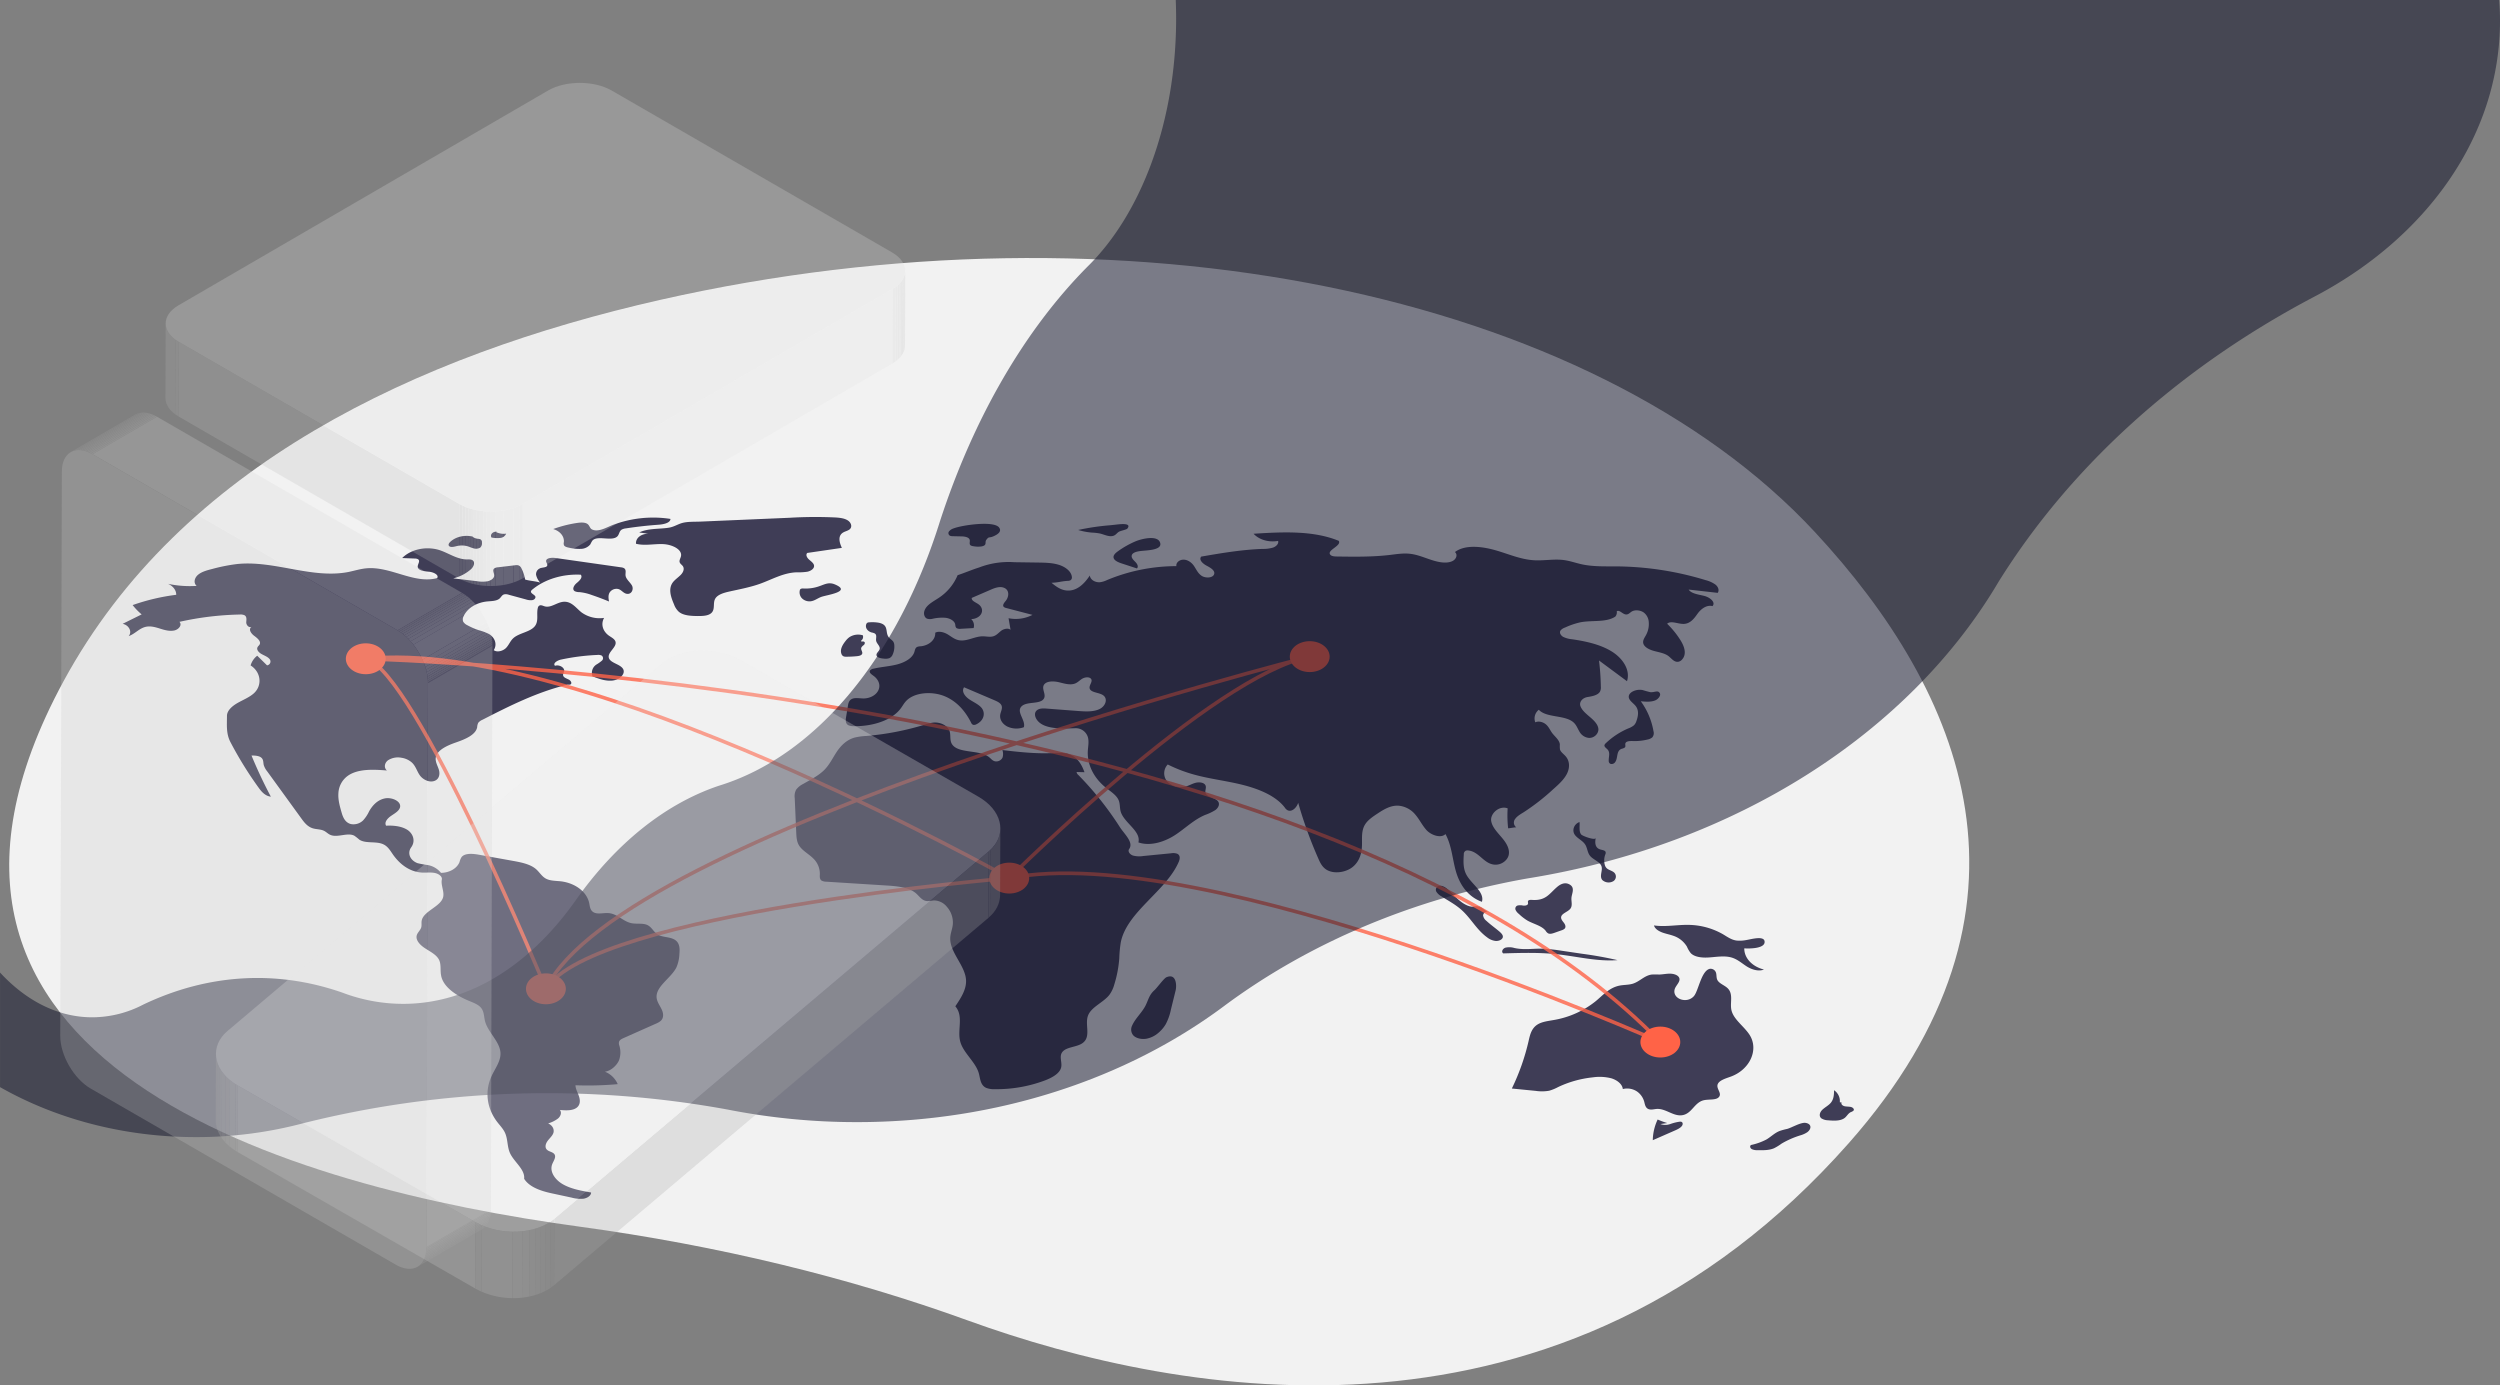 <svg xmlns="http://www.w3.org/2000/svg" xmlns:xlink="http://www.w3.org/1999/xlink" viewBox="0 0 1366 757"><rect x="0" y="0" width="1366" height="757" fill="#808080" stroke="none"/><defs><style>.cls-1,.cls-4{fill:none;}.cls-2{fill:#f2f2f2;}.cls-3{fill:#3f3d56;}.cls-4{stroke:tomato;stroke-miterlimit:10;stroke-width:2px;opacity:0.8;}.cls-4,.cls-8{isolation:isolate;}.cls-5{fill:tomato;}.cls-6{fill:#15172d;opacity:0.54;}.cls-7{opacity:0.28;}.cls-9{clip-path:url(#clip-path);}.cls-10{fill:#9d9d9d;}.cls-11{fill:#a1a1a1;}.cls-12{clip-path:url(#clip-path-2);}.cls-13{fill:#bababa;}.cls-14{fill:#b6b6b6;}.cls-15{fill:#b1b1b1;}.cls-16{fill:#adadad;}.cls-17{fill:#a9a9a9;}.cls-18{fill:#a5a5a5;}.cls-19{fill:#a8a8a8;}.cls-20{fill:#c8c8c8;}.cls-21{clip-path:url(#clip-path-3);}.cls-22{fill:#bebebe;}.cls-23{fill:#ececec;}.cls-24{opacity:0.25;}.cls-25{clip-path:url(#clip-path-4);}.cls-26{fill:#c1c1c1;}.cls-27{fill:#bdbdbd;}.cls-28{fill:#b9b9b9;}.cls-29{fill:#b5b5b5;}.cls-30{fill:#aeaeae;}.cls-31{fill:#aaa;}.cls-32{fill:#a6a6a6;}.cls-33{fill:#a2a2a2;}.cls-34{clip-path:url(#clip-path-5);}.cls-35{fill:#c5c5c5;}.cls-36{fill:#d2d2d2;}.cls-37{fill:#d7d7d7;}.cls-38{clip-path:url(#clip-path-6);}.cls-39{fill:#c9c9c9;}.cls-40{fill:#cdcdcd;}.cls-41{fill:#d0d0d0;}.cls-42{fill:#d4d4d4;}.cls-43{fill:#d8d8d8;}.cls-44{fill:#dcdcdc;}.cls-45{fill:#e0e0e0;}.cls-46{fill:#e4e4e4;}.cls-47{fill:#e8e8e8;}.cls-48{clip-path:url(#clip-path-7);}.cls-49{fill:#b8b8b8;}.cls-50{fill:#bcbcbc;}.cls-51{fill:#bfbfbf;}.cls-52{fill:#c2c2c2;}.cls-53{fill:#c6c6c6;}.cls-54{fill:#d3d3d3;}.cls-55{clip-path:url(#clip-path-8);}.cls-56{fill:#b2b2b2;}.cls-57{fill:#e2e2e2;}.cls-58{clip-path:url(#clip-path-9);}.cls-59{fill:#dadada;}.cls-60{fill:#ddd;}.cls-61{fill:#dedede;}</style><clipPath id="clip-path"><path class="cls-1" d="M546.59,452.71l-.13,36.3c0,4.46-2.08,8.85-6.31,12.43l.13-36.3C544.52,461.56,546.58,457.17,546.59,452.71Z"/></clipPath><clipPath id="clip-path-2"><path class="cls-1" d="M117.84,612.07l.13-36.3c0,5.73,3.34,11.58,9.77,16q1.06.73,2.23,1.4l-.13,36.3q-1.17-.67-2.23-1.4C121.18,623.66,117.82,617.8,117.84,612.07Z"/></clipPath><clipPath id="clip-path-3"><path class="cls-1" d="M302.89,665.93l-.13,36.3c-10.29,8.7-29.69,9.52-43.1,1.81l.13-36.3C273.2,675.45,292.61,674.63,302.89,665.93Z"/></clipPath><clipPath id="clip-path-4"><path class="cls-1" d="M263.33,671.69l-35.24,20.48c3-1.74,4.86-5.43,4.88-10.67L268.21,661C268.19,666.26,266.33,669.95,263.33,671.69Z"/></clipPath><clipPath id="clip-path-5"><path class="cls-1" d="M38.67,247l35.24-20.48c3-1.76,7.23-1.53,11.85,1.14L50.52,248.17C45.91,245.51,41.71,245.27,38.67,247Z"/></clipPath><clipPath id="clip-path-6"><path class="cls-1" d="M217.22,344.42l35.24-20.48c9.17,5.3,16.65,18.25,16.62,28.79l-35.24,20.48C233.87,362.67,226.4,349.72,217.22,344.42Z"/></clipPath><clipPath id="clip-path-7"><path class="cls-1" d="M494.61,148l-.12,40.76c0,3.61-2.37,7.22-7.08,10l.12-40.76C492.24,155.22,494.6,151.62,494.61,148Z"/></clipPath><clipPath id="clip-path-8"><path class="cls-1" d="M90.39,217.49l.12-40.76c0,3.66,2.39,7.33,7.2,10.1l-.12,40.76C92.78,224.82,90.38,221.15,90.39,217.49Z"/></clipPath><clipPath id="clip-path-9"><path class="cls-1" d="M285.59,275.32l-.12,40.76c-9.5,5.52-25.07,5.52-34.63,0l.12-40.76C260.51,280.83,276.09,280.83,285.59,275.32Z"/></clipPath></defs><title>background4</title><g id="Calque_2" data-name="Calque 2"><g id="Calque_10" data-name="Calque 10"><path class="cls-2" d="M991.68,290.73c-121.56-131-378.34-184.11-630.88-126.89-133.51,30.25-262.24,90.87-326,208.24-114,209.81,125.4,276.82,282,298.18,75.71,10.33,147,27.67,212.17,51.29C646.13,764,853.62,801.69,1010.09,624.7,1123.5,496.42,1072.64,378,991.68,290.73Z"/><path class="cls-3" d="M286.93,316.65a20,20,0,0,0-2-6.06,3,3,0,0,0-1.8-1.72,4.77,4.77,0,0,0-1.79,0l-9.18,1.09a4.15,4.15,0,0,0-2.09.63c-1.2,1,0,2.54-.05,3.89,0,1.51-1.77,2.74-3.65,3.14a17.76,17.76,0,0,1-5.81-.06L247.66,316a22.32,22.32,0,0,0,9.71-5c1.69-1.55,2.59-4.44.15-5.18a7.68,7.68,0,0,0-2.23-.14c-5.82,0-10.39-3.73-15.84-5.31-7.15-1.95-15.1-.11-19.71,4.55l6.84.26a3.73,3.73,0,0,1,1.82.38c1.5,1-.36,2.79-.15,4.28.27,1.94,3.6,2.35,6.11,2.55s5.69,1.77,4.48,3.49c-12.6,3.36-25.43-6.57-38.67-5.35-3.35.31-6.51,1.33-9.78,2-20,3.91-40.64-6.53-61-4.32A96.15,96.15,0,0,0,116,310.87c-2.78.71-5.68,1.47-7.69,3.11s-2.79,4.44-.87,6.15A57.26,57.26,0,0,1,91.78,319c2.81,1.21,4.54,3.51,4.51,6a113.8,113.8,0,0,0-23.82,5.62,33.24,33.24,0,0,0,4.93,5.09L67,340.86c3.52.69,5.34,4.4,3.29,6.72,3.65-1.26,5.91-4.51,9.81-5.17,2.56-.43,5.16.38,7.58,1.14s5.09,1.5,7.6.93,4.36-3.09,2.77-4.7a165.1,165.1,0,0,1,33-4,5.18,5.18,0,0,1,2.5.37c1.45.78,1.07,2.47,1,3.84s1.3,3.17,2.88,2.55c-1.86,1.25-.27,3.6,1.51,4.91s3.94,3.13,2.84,4.83c-.29.45-.77.8-1,1.25-.81,1.33.48,2.88,2,3.76s3.37,1.5,4.43,2.72a2.1,2.1,0,0,1-1.31,3.53l-5.35-5.26a10.29,10.29,0,0,0-3.62,5.31c5.68,3.59,6.53,10.91,1.78,15.23-2.43,2.21-5.88,3.55-8.9,5.28s-5.8,4.18-5.8,7.08c0,5-.52,9.67,1.91,14.32a203.8,203.8,0,0,0,15.47,25c1.53,2.12,3.51,4.44,6.61,4.81q-5.88-11.08-10.58-22.5c2,0,4.4.13,5.6,1.41,1,1.06.78,2.5,1.09,3.79a10.55,10.55,0,0,0,1.93,3.52l18.71,25.8c1.55,2.14,3.33,4.43,6.29,5.3,1.89.55,4.09.45,5.83,1.25,1.37.62,2.29,1.73,3.68,2.32,3.94,1.66,9.42-1.53,13.1.46a33.83,33.83,0,0,1,2.69,2.12c3.4,2.28,9,.75,12.91,2.46,2.53,1.1,3.84,3.29,5.19,5.28,3.38,5,8.85,9.85,16.1,10.25,2.28.12,4.6-.21,6.82.18s4.41,1.9,4.06,3.64c-.61,3,1.3,6.27.78,9.27-.93,5.47-11,7.87-11.81,13.35-.19,1.2.11,2.44-.26,3.61-.45,1.44-1.85,2.61-2.34,4-.94,2.71,1.57,5.41,4.32,7.23s6,3.39,7.54,5.95.81,5.84,1.33,8.78C242,539.22,249.2,544,256.56,547c2.24.93,4.65,1.84,6.1,3.46,1.9,2.12,1.71,4.9,2.34,7.43,1.55,6.19,8.28,11.29,8.47,17.59.14,4.48-3.08,8.54-5,12.77-3.64,8.2-2.5,17.21,3.14,24.7,1.44,1.88,3.16,3.65,4.17,5.69,1.81,3.64,1.23,7.77,2.9,11.44,2.21,4.86,8.29,8.87,7.71,14,2.76,4.44,8.85,6.62,15,7.94l11,2.37a18,18,0,0,0,6.44.58c2.14-.33,4.18-1.7,4.13-3.39-5.38-.94-10.94-1.94-15.38-4.48s-7.48-7.06-5.79-11.13c.78-1.89,2.44-4.07.86-5.63-.9-.89-2.56-1.13-3.58-1.94-1.59-1.27-1-3.41.1-4.94s2.8-2.9,3.26-4.63c.48-2-.69-4-2.93-5a16.59,16.59,0,0,0,5.43-2.7c1.43-1.26,2.09-3.21,1-4.65,3.34.33,7.28.49,9.47-1.49,1.75-1.58,1.63-3.94.94-6s-1.86-4-1.9-6a183.45,183.45,0,0,0,23.08-.61,12.68,12.68,0,0,0-7-6.8c3.47-.45,6.63-3.67,7.72-6.26a12.6,12.6,0,0,0,.14-8.08,3.4,3.4,0,0,1-.1-2.12c.39-1,1.61-1.55,2.74-2.06l17.22-7.66a10.29,10.29,0,0,0,2.75-1.57c1.8-1.64,1.54-4.12.61-6.15s-2.4-3.94-2.76-6.08c-1.06-6.39,7.77-11,10.75-17a20.45,20.45,0,0,0,1.64-7.45c.24-2.71.26-5.86-2.43-7.6s-6.6-1.3-9.29-2.86c-2.47-1.43-3.32-4.2-6-5.35-2.45-1-5.52-.38-8.25-.87-4.8-.87-7.82-5.15-12.72-5.55-2.77-.22-5.9.82-8.16-.42-2-1.1-2.08-3.31-2.46-5.18-1.36-6-7.39-10.64-15.09-11.72-2.85-.35-6-.22-8.38-1.43s-3.58-3.53-5.51-5.23c-3.11-2.74-8-3.72-12.6-4.55L261.56,467c-3.31-.6-7.58-.92-9.36,1.32a8.81,8.81,0,0,0-1.11,2.7c-1.37,3.47-5.46,5.85-10.14,5.91a12,12,0,0,0-7.07-4.24,55.07,55.07,0,0,1-5.72-1.05c-4-1.51-5.65-5.24-3.7-8.33l.21-.31c2.21-3,1.51-6.87-1.71-9.32-3.17-2.21-7.77-2.74-12-2.52-1.11-1.88.75-4,2.76-5.38s4.45-2.71,4.88-4.76c.69-3.22-4.61-5.66-8.63-4.7s-6.59,4-8.29,7a19.42,19.42,0,0,1-3.34,5,7.56,7.56,0,0,1-6.35,2c-3.31-.66-4.59-3.7-5.32-6.29-1-3.47-2-7-1.77-10.53a12.43,12.43,0,0,1,5.13-9.59c5.51-3.91,14-3.53,21.38-2.91-1.76-1.53-1.32-4.11.56-5.55a10,10,0,0,1,7.39-1.41,11,11,0,0,1,5.73,2.65c2.11,2,2.71,4.69,4.31,6.95s5.18,4.19,8.12,3c2.54-1,2.94-3.77,2.31-5.95s-2-4.29-1.74-6.51c.44-4.24,6.11-6.79,11.11-8.53s10.73-4.09,11.53-8.3a6.09,6.09,0,0,1,.59-2.41,5.76,5.76,0,0,1,2.24-1.63c14.6-7.47,29.45-15,46.14-19.12.87-.21,1,0,1.86-.14,1.24-.55.42-2.09-.77-2.71s-2.77-1.09-3.08-2.17c-.22-.8.38-1.58.54-2.38.39-2-2.67-3.81-5-3-1.34-1.37,1.31-3,3.46-3.43a119.23,119.23,0,0,1,19.73-2.5,4.46,4.46,0,0,1,2.24.3,1.76,1.76,0,0,1,.18,2.84,20.63,20.63,0,0,1-3,2.12,5.45,5.45,0,0,0-2.14,6.42c3.48,1.37,7.27,2.78,11.13,2.3s7.28-3.84,5.47-6.52c-1.69-2.5-6.76-3.06-7.63-5.79-1-3.2,4.83-6.05,3.51-9.19-.58-1.37-2.35-2.18-3.7-3.17-3.28-2.49-4.25-6.28-2.43-9.55a16.81,16.81,0,0,1-12.31-3c-2.94-2.3-5.29-5.93-9.47-5.83-3.84.09-7.14,3.56-10.73,2.5-.88-.26-1.81-.79-2.67-.48a1.7,1.7,0,0,0-1,1.28c-.91,3.38.66,7.22-1.72,10.14-2.59,3.17-8.56,3.61-11.7,6.48-1.7,1.55-2.36,3.65-3.92,5.28s-4.88,2.68-6.76,1.25c1.9-3,.85-6.66-2.53-8.77a28.45,28.45,0,0,0-5.59-2.11,36.83,36.83,0,0,1-6.24-2.7,5.53,5.53,0,0,1-2.29-1.9,3.43,3.43,0,0,1,.16-3c1.94-4.31,6.8-7.42,12.62-8.1,2.5-.26,5.41-.17,7.06-1.64.87-.78,1.33-2,2.6-2.28a4.87,4.87,0,0,1,2.4.23l9.33,2.54a8.26,8.26,0,0,0,3.32.43c1.17-.12,2-.92,1.95-1.83-.3-1.2-2.68-1.77-2.46-3a2,2,0,0,1,.78-1c6.81-5.62,16.51-8.58,26.44-8.09,1.18,1.5-.68,3.27-2.23,4.55s-2.79,3.56-.92,4.54a6.4,6.4,0,0,0,2.48.43,26.53,26.53,0,0,1,6.61,1.55q4.83,1.63,9.48,3.56c-.27-1.58-.53-3.25.24-4.73a4.46,4.46,0,0,1,4.9-2.06c1.85.56,2.8,2.45,4.78,2.63,2.63.23,3.67-2.78,2.57-4.65s-3.28-3.43-3.46-5.48c-.12-1.38.56-3.09-.87-3.93a4.66,4.66,0,0,0-1.68-.46l-35.58-5.07c-2.11-.3-5.16-.07-5.26,1.59-.05.93,1,1.85.54,2.7s-2.17.83-3.38,1.15a3.51,3.51,0,0,0-2.64,3.76,9.32,9.32,0,0,0,2.23,4.23C292.75,317.54,289.25,317.4,286.93,316.65Z"/><path class="cls-3" d="M258.55,293.26c-4.6-1.18-9.65,0-12.65,2.93-.59.6-1.08,1.42-.59,2.07.7.93,2.49.56,3.82.23a12.27,12.27,0,0,1,6-.11c1.24.33,2.35.91,3.6,1.23a4.49,4.49,0,0,0,3.69-.42,3.13,3.13,0,0,0,.91-2.67,1.85,1.85,0,0,0-.71-1.77,4.43,4.43,0,0,0-1.63-.37,6.13,6.13,0,0,1-3.29-1.49"/><path class="cls-3" d="M271.37,290.5c-1.62-.07-3,.89-3.09,2.14a1.83,1.83,0,0,0,.25,1.05,15.24,15.24,0,0,0,4.74.24,3.81,3.81,0,0,0,3.31-2.35,9.51,9.51,0,0,1-5.4-.8"/><path class="cls-3" d="M314.41,285.88a66,66,0,0,0-12.14,3.19c3.75,1.12,6.11,4,5.83,7.1a2.89,2.89,0,0,0,.06,1.75c.45.84,1.74,1.15,2.87,1.37a24.17,24.17,0,0,0,6.31.62,6.86,6.86,0,0,0,5.22-2.47,15.76,15.76,0,0,1,1.09-2c2.72-3.21,10.81.67,13.74-2.43,1-1.09.94-2.74,2.28-3.61a6.08,6.08,0,0,1,2.34-.69q8.82-1.36,17.79-2c2.83-.19,6.52-1,6.54-3.18a62.31,62.31,0,0,0-31.44,3.28c-3.5,1.36-8.14,4.22-11.52,2.42-1.26-.67-1.2-2.49-2.94-3.25S316.3,285.57,314.41,285.88Z"/><path class="cls-3" d="M349.27,290.93l5,.74c-3.58-.12-6.61,2-6.76,4.79a3.89,3.89,0,0,0,0,.65c4.69,1.21,9.79,0,14.73.19s10.68,2.89,9.84,6.66c-.25,1.14-1.11,2.28-.66,3.38.31.77,1.19,1.32,1.69,2,1,1.49.21,3.37-1.1,4.72S369,316.54,367.8,318c-2.86,3.57-1.24,8.19.47,12.18a10.07,10.07,0,0,0,2.67,4.12c2.52,2.08,6.64,2.26,10.32,2.3,2.68,0,5.75-.07,7.45-1.68,2.21-2.1.67-5.38,2.12-7.84,1.32-2.24,4.7-3.2,7.75-3.88,5.6-1.25,11.3-2.31,16.59-4.19,6.57-2.34,12.71-6,19.93-6.29a35.19,35.19,0,0,0,6.05-.33c2-.43,3.81-1.74,3.66-3.3-.13-1.34-1.59-2.32-2.73-3.33s-2-2.56-1-3.63L460,299.36c-1.34-2.83-2.39-6.56.7-8.4,1.11-.67,2.6-.93,3.55-1.73,1.61-1.37.8-3.73-1.06-4.9s-4.38-1.44-6.77-1.59a234.48,234.48,0,0,0-25,.17L382.7,285c-3.27.14-7.05-.07-10.05.79-2.54.73-4.35,2.08-7.25,2.55C360,289.18,354.13,288.59,349.27,290.93Z"/><path class="cls-3" d="M438.92,321.55a2.49,2.49,0,0,0-1.46.26,1.29,1.29,0,0,0-.47.87,4.72,4.72,0,0,0,1.08,4.11,5.84,5.84,0,0,0,4.76,1.77c2.25-.22,3.91-1.71,6-2.44,3.19-1.12,16.75-2.86,7.37-6.79-3.23-1.35-5.32-.16-7.87.73A22.41,22.41,0,0,1,438.92,321.55Z"/><path class="cls-3" d="M521.07,288.71a5.18,5.18,0,0,0-2.61,1.76,1.58,1.58,0,0,0,.86,2.35,4.33,4.33,0,0,0,1.28.16l4.45.1c1.89,0,4.25.36,4.76,1.77.38,1-.47,2.4.55,3.14a3.39,3.39,0,0,0,1.51.46,13.26,13.26,0,0,0,4.49.11c3.24-.67,1.54-2.2,2.56-3.57,1.56-2.09,1.29-.82,4-2,2-.88,4.66-2.48,3-4.74C543,284.32,525.42,287,521.07,288.71Z"/><path class="cls-3" d="M609,286.74l-2.59.27a131.57,131.57,0,0,0-17.31,2.57,35.88,35.88,0,0,0,7.58,1.44,29.69,29.69,0,0,1,4.25.47c2.48.57,5,2,7.38,1.29,1.49-.47,2-1.67,3.2-2.3.85-.44,4.07-1.15,4.43-1.59C618.82,285.31,611.2,286.51,609,286.74Z"/><path class="cls-3" d="M620.32,295.84a49.92,49.92,0,0,0-9.54,5.41c-1.21.88-2.46,2-2.35,3.27.15,1.71,2.5,2.71,4.54,3.37l8.27,2.71c1-1.09.09-2.61-1-3.68s-2.27-2.32-1.81-3.61c.52-1.48,2.85-2,4.8-2.23,3.18-.41,11.75-.38,10.72-4.35C632.78,292.06,623.51,294.46,620.32,295.84Z"/><path class="cls-3" d="M618.65,560.25a4.92,4.92,0,0,0,.5,5.38c1.53,1.73,4.58,2.37,7.23,1.93a13.86,13.86,0,0,0,6.71-3.34,18.21,18.21,0,0,0,3.86-4.58,29.71,29.71,0,0,0,2.86-8.11l2.57-10.43c.57-2.33.55-9.48-5-7.15-1.51.64-5,5.66-6.6,7.09-2.86,2.57-3.23,5.06-4.74,8.17C624.18,553.1,620.39,556.34,618.65,560.25Z"/><path class="cls-3" d="M911,613.64a46.41,46.41,0,0,1-5.26-1.94A27.57,27.57,0,0,0,903.08,623l12.39-5.43c1.86-.82,4-2,3.94-3.61a1.09,1.09,0,0,0-.69-1,2.13,2.13,0,0,0-.87-.08,25.55,25.55,0,0,0-5.25,1.31,8.12,8.12,0,0,1-5.35,0"/><path class="cls-3" d="M976.39,616.87a32.29,32.29,0,0,0-4,1.1c-2.84,1.12-4.78,3.25-7.34,4.72a33.68,33.68,0,0,1-8.29,2.94c-.85.58-.46,1.76.46,2.27a7.15,7.15,0,0,0,3.27.57c3,.05,6.17.07,8.81-1.05a27.86,27.86,0,0,0,4.15-2.55,48.59,48.59,0,0,1,10.44-4.57,13.06,13.06,0,0,0,3.64-1.68c2.3-1.75,2.46-4.46-.85-5.06C984,613.08,978.94,616.23,976.39,616.87Z"/><path class="cls-3" d="M1005.28,602.26a7.11,7.11,0,0,0-3.16-6.56c0,2.42-.13,5-1.88,7-1.25,1.42-3.21,2.39-4.58,3.74s-2,3.51-.37,4.69a7.22,7.22,0,0,0,3.57,1c3.2.29,6.9.45,9.14-1.34,1.22-1,1.82-2.42,3.31-3.14a4.17,4.17,0,0,0,1.45-.81c.62-.76-.36-1.76-1.47-2s-2.32-.14-3.43-.4-2.13-1.22-1.56-2"/><path class="cls-3" d="M953.93,513.68a18.47,18.47,0,0,1-5.13.23c-2.85-.41-5.06-2.07-7.36-3.43a38.88,38.88,0,0,0-19-5.13c-6.25-.09-12.55,1.22-18.69.3.4,1.73,2.31,3,4.34,3.79s4.28,1.16,6.33,1.91a13.7,13.7,0,0,1,7.32,5.89,15.18,15.18,0,0,0,2.07,3.53c2,2.12,5.91,2.59,9.32,2.42,4.45-.23,9.09-1.22,13.23.07,3.17,1,5.43,3.13,8.07,4.8s6.37,2.91,9.4,1.7c-6.47-1.62-10.83-6.31-10.75-11.58,3,.21,11.55.13,11.09-3.79C963.81,511.07,956.49,513.32,953.93,513.68Z"/><path class="cls-3" d="M915,540.69c.53-2.24,3.42-4.23,2.52-6.4-.62-1.5-2.87-2.24-4.91-2.28s-4,.43-6.08.48a38.22,38.22,0,0,0-4,0c-4,.51-6.54,3.8-10.35,5-2.32.71-4.92.57-7.33,1.06-5.47,1.11-8.93,5.12-12.76,8.34A49.73,49.73,0,0,1,849,557.33c-3.11.56-6.45.91-8.93,2.48-3.27,2.07-4.08,5.62-4.81,8.85a121.21,121.21,0,0,1-9.19,26.11l13,1.28a22.7,22.7,0,0,0,7.41-.08,24.14,24.14,0,0,0,4.87-2,58.29,58.29,0,0,1,19-5.31,25.81,25.81,0,0,1,10.16.55c3.19,1,5.93,3.2,6.2,5.85a9.69,9.69,0,0,1,8,1.5,10.1,10.1,0,0,1,3.81,5.89c.34,1.38.68,3,2.33,3.6,1.35.47,2.89,0,4.36-.13,5-.31,9.14,4.2,14,3.42,5.26-.83,6.56-6.94,11.69-8.16,2.95-.7,7.09.15,8.5-2,1.25-1.87-1.24-4-1-6.13.32-2.58,4.25-3.68,7.28-4.78,10.45-3.8,15.41-14.69,10.35-22.73-3-4.76-8.91-8.51-10-13.74-.84-4,1.21-8.72-2.1-11.88-1.69-1.61-4.54-2.5-5.54-4.42-.63-1.21-.38-2.58-.72-3.86a3.12,3.12,0,0,0-3.41-2.28c-4.73,1-6.24,12.28-8.78,15C921.68,548.59,913.78,545.84,915,540.69Z"/><path class="cls-3" d="M827.52,518a9.72,9.72,0,0,0-4.93-.2c-1.55.5-2.45,2.26-1.21,3.14,9.73-.29,19.52-.58,29.16.44,11.11,1.18,22.11,4.1,33.28,3.24q-9.56-2.19-19.41-3.49l-10.93-1.62q-4.4-.71-8.87-1.06C838.37,518,833.65,519.29,827.52,518Z"/><path class="cls-3" d="M837.26,491.72c-.81-.05-1.81-.1-2.23.44s.06,1.19-.16,1.77c-.29.79-1.62,1-2.67.88a6.55,6.55,0,0,0-3.11,0,1.82,1.82,0,0,0-1,2.32,6,6,0,0,0,1.8,2.22,27,27,0,0,0,4.67,3.63c3.34,1.91,7.87,2.83,10,5.61a4,4,0,0,0,1.33,1.39c1,.5,2.33.12,3.42-.27l3.82-1.35a4.55,4.55,0,0,0,1.78-.94c.87-.92.34-2.22-.4-3.2s-1.67-2-1.51-3.14c.28-2,3.63-2.79,5-4.51s.48-4,.64-6c.19-2.39,2.12-5.49-1-7.28-2.65-1.52-5.18-.12-7.08,1.56C846.53,488.37,844.63,492.19,837.26,491.72Z"/><path class="cls-3" d="M860.42,456.05c1.3,1.93,4,3.08,5.44,5,1.54,2,1.36,4.67,3,6.65s5.16,3.1,6.12,5.41c1,2.52-1.33,5.58.57,7.78a5.08,5.08,0,0,0,5.91.62l.28-.18a3,3,0,0,0-.19-4.9c-1.12-.79-2.74-1.14-3.68-2.06a3.86,3.86,0,0,1-1-1.79,9.2,9.2,0,0,1,.24-5.63,2,2,0,0,0,.18-1.47c-.42-1-2.08-1-3.25-1.46-2.65-1-2.59-3.9-2.12-6.15-.31,1.5-7.21-1.05-7.94-1.9-1.44-1.69-.65-4.95-.94-6.81C860,450.26,858.83,453.69,860.42,456.05Z"/><path class="cls-3" d="M790.85,485.77c-1.27-1.1-3.19-2.26-4.9-1.59a2.14,2.14,0,0,0-1.15,3,7.28,7.28,0,0,0,2.78,2.57c3.56,2.27,7.4,4.33,10.5,7,5.56,4.73,8.51,11.12,14.55,15.47a9.07,9.07,0,0,0,4.58,1.92c1.76.13,3.74-.75,3.94-2.11.17-1.12-.84-2.12-1.83-3-2.35-2-4.92-3.8-7.14-5.87a4.59,4.59,0,0,1-1.82-3,2.28,2.28,0,0,1,2.69-2c-1.69-.34-2.95-2.52-5.44-2.93-2.08-.34-2.58.65-5.05-.17C797.85,493.52,794.15,488.63,790.85,485.77Z"/><path class="cls-3" d="M901.65,378.18q-2-.47-4-1.1c-3.5-.81-8.13,1.18-7.67,4,.31,1.87,2.55,3.12,3.79,4.74,1.84,2.4,1.35,5.44.38,8.13a5.77,5.77,0,0,1-1.32,2.31,10.46,10.46,0,0,1-3.14,1.75,41.07,41.07,0,0,0-12.28,8.08,2.22,2.22,0,0,0-.74,1.08c-.17.95,1.06,1.64,1.76,2.43,1.55,1.76.43,4.12.58,6.24a1.66,1.66,0,0,0,1,1.55,2.35,2.35,0,0,0,2.54-1c1.68-2.35.41-6.12,3.56-7.26a4.59,4.59,0,0,0,1.71-.71c.63-.64,0-1.59.34-2.36.48-1.15,2.51-1.2,4.07-1.15a29.46,29.46,0,0,0,7.94-.82,5.79,5.79,0,0,0,2.63-1.18,3.59,3.59,0,0,0,.67-3.35,38.83,38.83,0,0,0-6.94-16.39c2.76.27,5.76.51,8.15-.6,1.33-.62,2.93-2.49,2.27-3.76C905.89,376.82,904,378.51,901.65,378.18Z"/><path class="cls-3" d="M547.7,409.83a6.44,6.44,0,0,1,.07,4.14,3.81,3.81,0,0,1-4.13,2c-1.34-.31-2.11-1.36-3.06-2.15-5.29-4.42-17.21-1.86-20.48-7.33-1.33-2.23-.43-4.9-1.34-7.26-1.18-2.8-4.66-4.63-8.45-4.45a21.29,21.29,0,0,0-4.86,1.12,152.54,152.54,0,0,1-32.22,6.24A33.49,33.49,0,0,0,467,403c-4.54,1.27-7.64,4.53-9.85,7.86s-3.84,6.93-6.8,9.88c-3.11,3.11-7.47,5.28-11.54,7.63A10.67,10.67,0,0,0,435,431.5a7.67,7.67,0,0,0-.76,4.59l.83,18.92c.11,2.43.24,5,1.65,7.13,1.76,2.72,5.23,4.5,7.63,6.9a11.63,11.63,0,0,1,3.62,8.63c-.05,1.25-.21,2.73,1,3.52a5.63,5.63,0,0,0,2.58.57l33.05,2.09c5.81.37,12.26,1,16.05,4.4,1.79,1.62,3.23,3.95,6,4.12a28.33,28.33,0,0,0,3.5-.37,9.14,9.14,0,0,1,7.23,3.49,12.88,12.88,0,0,1,3.21,9.92c-.27,2.19-1.15,4.33-1.34,6.52-.72,8.36,8.44,15.63,8.61,24,.1,4.93-2.92,9.54-5.87,13.91,4.76,5.58.86,13,2.76,19.53,1.8,6.19,8.46,11,10.12,17.24.76,2.84.8,6.34,4,7.81a11.55,11.55,0,0,0,4.57.71A75.18,75.18,0,0,0,571,590.33c4-1.54,8.15-3.84,8.85-7.25.56-2.76-1.24-5.84.6-8.24,2.17-2.83,7.71-2.61,10.9-4.78,5.17-3.53,1.14-10.26,3.23-15.35,1.88-4.57,8.36-7,11.57-11.1a17.18,17.18,0,0,0,2.69-5.64,63.76,63.76,0,0,0,2.74-14.4,67.22,67.22,0,0,1,.84-8.82c3.46-16.66,24.73-27.82,31.64-43.82.66-1.53,1-3.56-.79-4.43a6.38,6.38,0,0,0-3.34-.27l-15.24,1.49a13.42,13.42,0,0,1-5.64-.25c-1.74-.61-3-2.31-2.06-3.6,2.59-3.63-2.74-8.22-5.1-11.94a175.75,175.75,0,0,0-22.65-28.44,2.66,2.66,0,0,1-1-1.67l4.32.11c-1.46-4.06-3.87-8.49-9-10-2.87-.84-6-.55-9.1-.42C565.77,411.89,556.38,410.87,547.7,409.83Z"/><path class="cls-3" d="M574.54,318.43c2.29,1.89,4.86,3.88,8.18,4.21,5.86.58,10.07-4.11,12.76-8.19.21,2.16,2.6,3.8,5.39,3.7a12.62,12.62,0,0,0,4.06-1.23,98.74,98.74,0,0,1,37.85-7.58c-.26-1.61,1.08-3.11,3.12-3.48,2.69-.41,5.11,1.39,6.41,3.26s2.11,4,4.17,5.44,6.05,1.34,6.87-.69-1.84-3.61-4-4.75-4.47-3.27-3-5c11.12-1.91,22.3-3.82,33.68-4.2a17.83,17.83,0,0,0,5.67-.76c1.73-.66,3.11-2.16,2.65-3.61-5.08.92-10.37-.62-13.4-3.91,15.78-1,32.57-1.87,46.56,3.88,1.68,2.79-6.88,5.11-4.59,7.63.73.8,2.19.9,3.46.92,9.72.14,19.5.28,29.11-.86,3.51-.42,7.06-1,10.59-.66,5.87.56,10.9,3.6,16.68,4.58,2.35.4,5,.42,7-.64s2.83-3.47,1.21-4.85c5.44-4.13,14.47-3.11,21.65-1.13s14,5.16,21.57,5.61c5.45.32,11-.82,16.35-.1,3.38.45,6.53,1.62,9.84,2.33,6.25,1.35,12.87,1.07,19.36,1.13A170.64,170.64,0,0,1,932,317a15.7,15.7,0,0,1,5.37,2.46c1.43,1.19,2.16,3,1.2,4.48l-15.9-1.8c1.5,2.28,5.38,2.67,8.52,3.46s6.41,3.48,4.52,5.58c-3.41-.84-6.5,1.8-8.23,4.23s-3.82,5.34-7.4,5.49c-3.2.13-7.07-2-9.16-.09a48.51,48.51,0,0,1,7.36,9.11c2.06,3.33,3.53,7.52.74,10.51a3.53,3.53,0,0,1-1.88,1.13c-2.28.45-3.75-1.71-5.39-3-2.06-1.65-5.17-2.11-8-2.88s-5.72-2.29-5.94-4.58c-.14-1.42.83-2.74,1.55-4.06a12.54,12.54,0,0,0,1.53-7,7.08,7.08,0,0,0-2.64-5.28c-1.79-1.35-4.88-1.77-6.79-.54-.9.58-1.61,1.5-2.78,1.53-2.06.06-3.63-2.71-5.29-1.77a3.56,3.56,0,0,1-.76,2.91c-4.93,3.32-12.51,1.92-18.88,3.09a41.36,41.36,0,0,0-8.61,2.91,5.43,5.43,0,0,0-2.46,1.6c-.79,1.19.08,2.73,1.48,3.52a14.18,14.18,0,0,0,4.88,1.29c7.75,1.14,15.62,2.9,21.75,6.75s10.14,10.23,8.2,16.16l-15.29-11.32a136.1,136.1,0,0,1,1,14.29,5.1,5.1,0,0,1-.48,2.75c-1.09,1.86-4,2.49-6.63,2.9-2.82.41-4.67,2.52-4.14,4.7a3.3,3.3,0,0,0,.15.45c.92,2.32,3.21,4.13,5.31,5.94s4.17,3.85,4.44,6.27-2.08,5.15-5.21,5a6.64,6.64,0,0,1-5.14-3.44c-1-1.67-1.61-3.52-3.13-4.94-4.6-4.29-14.94-2.45-19.06-7a6,6,0,0,0-1.93,6.87c1.92-.93,4.54-.07,6,1.28s2.12,3.08,3.25,4.6c1.53,2,4,3.86,4.17,6.22a15.76,15.76,0,0,0,.06,2.68c.38,1.43,1.94,2.45,3,3.65,2.52,2.78,2.39,6.6.77,9.75s-4.54,5.79-7.42,8.34a119.69,119.69,0,0,1-16.16,12.6c-1.71,1.06-3.53,2.1-4.59,3.57a3.23,3.23,0,0,0,.52,4.68c-1.17,0-3.26.49-4.43.54a61.82,61.82,0,0,1-.27-10.91c-4.61-1.71-9.57,2.88-9,6.81s4.27,7.09,6.88,10.49c1.91,2.49,3.33,5.39,2.69,8.24s-3.93,5.48-7.65,5.23c-5.92-.4-8.4-7-14.27-7.74a3,3,0,0,0-1.54.12,2.11,2.11,0,0,0-1.07,2c-.24,3.77-.45,7.69,1.45,11.17,2.78,5.09,10,9.36,8.46,14.75-8.12-2.92-12.34-10-14.25-16.74s-2.24-13.88-5.67-20.28c-2.61,2.59-8.09.45-10.47-2.27s-3.65-5.55-5.84-8.16a13.46,13.46,0,0,0-9.57-5.09c-4.21-.15-7.86,2.09-11.07,4.2-2.64,1.74-5.35,3.54-6.9,5.95-2.25,3.5-1.66,7.62-1.77,11.52-.12,4.22-1.27,8.67-5,11.76s-10.57,4.17-14.67,1.38c-2.14-1.45-3.18-3.63-4.1-5.71a232.56,232.56,0,0,1-11.09-30.67c-.69,2.37-3.37,5.42-5.94,4a4.46,4.46,0,0,1-1.37-1.37c-4.79-6.28-13.65-10-22.61-12.31s-18.38-3.31-27.23-5.8a78.58,78.58,0,0,1-14.13-5.45,7,7,0,0,0-.68,8.8c2,2.69,6.41,4.25,10.22,3.31,2-.49,3.63-1.54,5.58-2.07s4.57-.27,5.42,1.19-.42,3.08.19,4.53c.93,2.22,5.25,2.39,6.76,4.4,1.12,1.5.2,3.49-1.4,4.7a27.52,27.52,0,0,1-5.7,2.72c-6.35,2.73-10.87,7.4-16.42,11s-13.38,6.28-20,4c1.58-6.18-7.93-10.72-9.68-16.87-.58-2-.28-4.18-1.1-6.15-1.19-2.86-4.46-4.82-7.15-7-6.58-5.36-10.09-12.56-9.71-20,.15-2.54.75-5.13,0-7.61a6.93,6.93,0,0,0-6.68-4.77c-7.5.26-17,.69-20.89-4.26-1.4-1.77-2-4.36,0-5.71,1.43-1,3.55-.87,5.43-.72l16.9,1.29c4,.3,8.23.55,11.62-1.05s4.86-5.85,1.72-7.73c-2.3-1.38-6.41-1.3-7.07-3.49-.56-1.82,2-3.89.64-5.41-1-1.09-3.28-.79-4.65,0s-2.37,2-3.91,2.63c-2.7,1.09-5.92.05-8.82-.65s-6.79-.76-8.2,1.32c-1.57,2.33,1.4,5.39-.17,7.73-2.07,3.09-9.06,1.33-12,4-3.33,3.05,2.26,7.6,1.14,11.5a11.61,11.61,0,0,1-9.11-.4c-2.69-1.42-4.16-3.87-3.82-6.38.28-1.75,1.46-3.54.67-5.2-.64-1.34-2.38-2.14-4-2.83l-16.42-7c-1.52,2.19.4,4.91,2.81,6.55s5.43,2.88,7,5c2.08,3.11.67,6.94-3.22,8.74a2.46,2.46,0,0,1-1.63.22,1.88,1.88,0,0,1-1.06-1.1c-2.9-5.74-7.25-11.4-14.21-14.4s-17-2.38-21.51,2.67c-1.08,1.2-1.81,2.57-2.75,3.84-5,6.74-15.76,9.93-25.81,9.73a6.36,6.36,0,0,1-2.82-.51c-1.62-.87-1.55-2.71-1.3-4.23l1.05-6.43c.21-1.29.52-2.72,1.84-3.52,1.86-1.14,4.54-.42,6.91-.45,3.68-.13,6.86-2,8-4.75s-.08-5.66-2.75-7.6c-1.09-.79-2.54-1.78-2-2.85a3.17,3.17,0,0,1,2.13-1.11c4.26-1,8.75-1.21,12.94-2.34s8.24-3.44,9.24-6.78c.3-1,.44-2.27,1.63-2.78a6.14,6.14,0,0,1,1.89-.3c4.7-.52,8.12-3.73,7.87-7.4,2-1.09,4.82-.29,6.76.87s3.65,2.68,6,3.18c4.4.93,8.65-2.09,13.21-2.1,1.92,0,3.9.52,5.71,0s2.92-1.92,4.32-3,3.87-1.68,5.16-.55l-1.1-6.33a20,20,0,0,0,13.08-1.83l-14.27-3.73a3.47,3.47,0,0,1-1.33-.55c-1-.86,0-2.21.84-3.2,2-2.35,2.36-6.23-1-7.4-2.26-.8-4.86.16-7,1.1l-10.41,4.5c-.33,1.53,2.09,2.4,3.59,3.43,2.48,1.71,2.71,4.65.5,6.58a6.88,6.88,0,0,1-4.42,1.56,4.82,4.82,0,0,1,1.34,4.92l-7,.39a3.78,3.78,0,0,1-2.27-.34c-.75-.52-.65-1.42-.82-2.18-.42-1.84-2.75-3.14-5.13-3.47a23.1,23.1,0,0,0-7.17.51,5.45,5.45,0,0,1-3.08-.06,2.6,2.6,0,0,1-1.22-1.19c-1-1.94-.07-4.22,1.59-5.88s3.93-2.87,6-4.25a27.36,27.36,0,0,0,10.35-12.43c3.86-1.25,7.85-3,11.71-4.2a44.92,44.92,0,0,1,19.25-2.89l13.06.19c3.87.06,7.84.13,11.41,1.27s6.72,3.61,7,6.6a1.79,1.79,0,0,1-.84,1.85,3.84,3.84,0,0,1-1.65.29C579.69,317.64,578.15,318.33,574.54,318.43Z"/><path class="cls-3" d="M470.44,350.12a2.54,2.54,0,0,0,1-3,8.78,8.78,0,0,0-7.4,1.08,10.37,10.37,0,0,0-2,2c-1.72,2.17-3.23,4.76-2.24,7.18a2.16,2.16,0,0,0,1.21,1.28,4,4,0,0,0,1.41.17c1.89,0,3.78-.09,5.66-.27,1.15-.11,2.49-.36,2.94-1.19.59-1.09-.83-2.33-.42-3.46a4,4,0,0,1,1.21-1.34,1.57,1.57,0,0,0,.71-1.49c-.17-.53-1.22-.84-1.6-.37"/><path class="cls-3" d="M480.25,340.28a20.33,20.33,0,0,0-5.13-.25,2.78,2.78,0,0,0-1.09.19,1.47,1.47,0,0,0-.67.75c-.75,1.87.48,3.87,2.82,4.59a7.16,7.16,0,0,1,1.75.54c1.45.87.53,2.65.8,4.06.31,1.58,2.28,2.9,1.92,4.47-.28,1.24-2,2.22-1.72,3.46s2.41,1.69,4.11,1.79a6.57,6.57,0,0,0,2.91-.26,3.63,3.63,0,0,0,1.84-2.06,10.46,10.46,0,0,0,.86-5,3.91,3.91,0,0,0-.72-2.19,13.88,13.88,0,0,0-1.69-1.5C483,346,486.4,341.62,480.25,340.28Z"/><path class="cls-4" d="M907.21,569.38S658.53,458.84,551.47,479.79c0,0-226.89,18.91-253.19,60.5,0,0-72.12-174.53-98.42-180.34"/><path class="cls-4" d="M298.28,540.29c41.7-86.1,417.35-181.51,417.35-181.51-53.34,10.47-164.16,121-164.16,121S317.06,347.73,199.86,359.95c0,0,516.14,13.09,707.35,209.43"/><ellipse class="cls-5" cx="199.86" cy="359.95" rx="10.89" ry="8.44"/><ellipse class="cls-5" cx="298.28" cy="540.29" rx="10.89" ry="8.44"/><ellipse class="cls-5" cx="715.63" cy="358.78" rx="10.89" ry="8.44"/><ellipse class="cls-5" cx="907.21" cy="569.38" rx="10.89" ry="8.44"/><ellipse class="cls-5" cx="551.47" cy="479.79" rx="10.89" ry="8.44"/><path class="cls-6" d="M1365.55,0H642.43q.2,5,.21,10.12c0,56.91-19.26,106.92-48.31,135.45C560,180.16,532.19,228,513.73,284.4c-22.91,73.83-67.51,128.67-121.15,145-29.14,9.87-56.07,31.43-78,62.51-24.8,35.13-57.92,56.6-94.3,56.6A93.88,93.88,0,0,1,187,542.35c-36-12.54-73.53-10.26-108.8,6.59a60.45,60.45,0,0,1-27.78,6.91c-18.75,0-36.14-9-50.4-24.45V594c30.33,17.21,67.27,27.32,107.14,27.32a227.07,227.07,0,0,0,59.06-7.72,548.79,548.79,0,0,1,231.25-7.36,363.65,363.65,0,0,0,70.71,6.89c77.33,0,147.73-24,200.44-63.26h0C715.3,515.1,772.54,491,834.49,480c114-18.27,208.83-79.57,257.51-162.09,39.24-63,98.32-116.51,171.33-155.17C1325.06,130.82,1366,74.93,1366,11.31,1366,7.51,1365.84,3.74,1365.55,0Z"/><g class="cls-7"><g class="cls-8"><g class="cls-8"><g class="cls-9"><g class="cls-8"><path class="cls-10" d="M546.59,452.71l-.13,36.3a16,16,0,0,1-5.53,11.74l.13-36.3a16,16,0,0,0,5.53-11.74"/><path class="cls-11" d="M541.06,464.45l-.13,36.3q-.38.35-.78.69l.13-36.3q.4-.34.78-.69"/></g></g></g><g class="cls-8"><g class="cls-12"><g class="cls-8"><path class="cls-13" d="M130,593.17l-.13,36.3q-.64-.37-1.25-.76l.13-36.3q.61.39,1.25.76"/><path class="cls-14" d="M128.73,592.42l-.13,36.3-1-.65q-1.13-.78-2.14-1.61l.13-36.3q1,.83,2.14,1.61l1,.65"/><path class="cls-15" d="M125.61,590.16l-.13,36.3a26,26,0,0,1-2.39-2.24l.13-36.3a26,26,0,0,0,2.39,2.24"/><path class="cls-16" d="M123.22,587.91l-.13,36.3a22.57,22.57,0,0,1-1.9-2.31l.13-36.3a22.57,22.57,0,0,0,1.9,2.31"/><path class="cls-17" d="M121.32,585.6l-.13,36.3a19.73,19.73,0,0,1-1.51-2.48l.13-36.3a19.73,19.73,0,0,0,1.51,2.48"/><path class="cls-18" d="M119.81,583.12l-.13,36.3a17.38,17.38,0,0,1-1.13-2.77l.13-36.3a17.38,17.38,0,0,0,1.13,2.77"/><path class="cls-11" d="M118.68,580.36l-.13,36.3a15.53,15.53,0,0,1-.65-3.37L118,577a15.53,15.53,0,0,0,.65,3.37"/><path class="cls-10" d="M118,577l-.13,36.3q0-.61,0-1.22l.13-36.3q0,.61,0,1.22"/></g></g></g><polygon class="cls-19" points="540.28 465.14 540.15 501.45 302.76 702.23 302.89 665.93 540.28 465.14"/><polygon class="cls-20" points="259.79 667.74 259.66 704.04 129.85 629.48 129.98 593.17 259.79 667.74"/><g class="cls-8"><g class="cls-21"><g class="cls-8"><path class="cls-11" d="M302.89,665.93l-.13,36.3a24.09,24.09,0,0,1-2.05,1.55l.13-36.3a24.09,24.09,0,0,0,2.05-1.55"/><path class="cls-18" d="M300.84,667.48l-.13,36.3a27.11,27.11,0,0,1-2.67,1.59l.13-36.3a27.11,27.11,0,0,0,2.67-1.59"/><path class="cls-17" d="M298.17,669.07l-.13,36.3q-1.31.68-2.72,1.25l.13-36.3q1.41-.57,2.72-1.25"/><path class="cls-16" d="M295.46,670.32l-.13,36.3q-1.41.57-2.91,1l.13-36.3q1.49-.45,2.91-1"/><path class="cls-15" d="M292.55,671.34l-.13,36.3q-1.58.48-3.24.82l.13-36.3q1.65-.34,3.24-.82"/><path class="cls-14" d="M289.31,672.15l-.13,36.3c-1.27.26-2.58.47-3.9.61l.13-36.3c1.32-.14,2.62-.35,3.9-.61"/><path class="cls-13" d="M285.42,672.77l-.13,36.3a44.23,44.23,0,0,1-5.28.25l.13-36.3a44.23,44.23,0,0,0,5.28-.25"/><path class="cls-22" d="M280.13,673l-.13,36.3a43.5,43.5,0,0,1-16.86-3.53l.13-36.3A43.5,43.5,0,0,0,280.13,673"/><path class="cls-13" d="M263.27,669.49l-.13,36.3a36.23,36.23,0,0,1-3.48-1.76l.13-36.3a36.23,36.23,0,0,0,3.48,1.76"/></g></g></g><path class="cls-23" d="M536.82,436.71c11.45,7.85,13.15,20.24,3.46,28.44L302.89,665.93c-10.29,8.7-29.69,9.52-43.1,1.81L130,593.17q-1.17-.67-2.23-1.4c-11.44-7.85-13.15-20.24-3.46-28.44L361.68,362.55c10.29-8.7,29.69-9.51,43.1-1.81L534.59,435.3Q535.76,436,536.82,436.71Z"/></g></g><g class="cls-24"><g class="cls-8"><g class="cls-8"><g class="cls-25"><g class="cls-8"><path class="cls-26" d="M233,681.5,268.21,661q0,.38,0,.76L233,682.26q0-.37,0-.76"/><path class="cls-27" d="M233,682.26l35.24-20.48q0,.51-.06,1l-35.24,20.48q0-.49.06-1"/><path class="cls-28" d="M232.89,683.27l35.24-20.48q0,.51-.12,1l-35.24,20.48q.07-.49.12-1"/><path class="cls-29" d="M232.77,684.26,268,663.78q-.08.52-.18,1L232.6,685.27q.1-.49.18-1"/><path class="cls-15" d="M232.6,685.27l35.24-20.48q-.11.52-.25,1l-35.24,20.48q.14-.49.25-1"/><path class="cls-30" d="M232.34,686.28l35.24-20.48q-.16.54-.35,1L232,687.32q.19-.5.35-1"/><path class="cls-31" d="M232,687.32l35.24-20.48a11.6,11.6,0,0,1-.49,1.12l-35.24,20.48a11.6,11.6,0,0,0,.49-1.12"/><path class="cls-32" d="M231.51,688.44,266.75,668a10.14,10.14,0,0,1-.77,1.28l-35.24,20.48a10.14,10.14,0,0,0,.77-1.28"/><path class="cls-33" d="M230.73,689.73,266,669.25a8.42,8.42,0,0,1-2.64,2.44l-35.24,20.48a8.42,8.42,0,0,0,2.64-2.44"/></g></g></g><g class="cls-8"><g class="cls-34"><g class="cls-8"><path class="cls-33" d="M38.67,247l35.24-20.48a8.26,8.26,0,0,1,2.64-1L41.31,246.07a8.26,8.26,0,0,0-2.64,1"/><path class="cls-32" d="M41.31,246.07l35.24-20.48a9.45,9.45,0,0,1,1.47-.16L42.78,245.91a9.45,9.45,0,0,0-1.47.16"/><path class="cls-31" d="M42.78,245.91,78,225.43a10.67,10.67,0,0,1,1.19,0L44,245.94a10.67,10.67,0,0,0-1.19,0"/><path class="cls-30" d="M44,245.94l35.24-20.48q.52,0,1.05.14L45,246.08q-.54-.09-1.05-.14"/><path class="cls-15" d="M45,246.08,80.27,225.6q.49.08,1,.21L46,246.29q-.5-.13-1-.21"/><path class="cls-29" d="M46,246.29l35.24-20.48q.47.12.94.27L47,246.56q-.48-.15-.94-.27"/><path class="cls-28" d="M47,246.56l35.24-20.48q.46.15.92.33L47.87,246.89q-.46-.18-.92-.33"/><path class="cls-27" d="M47.87,246.89l35.24-20.48.89.38L48.76,247.27l-.89-.38"/><path class="cls-26" d="M48.76,247.27,84,226.79l.89.44L49.66,247.7l-.89-.44"/><path class="cls-35" d="M49.66,247.7,84.9,227.22l.86.47L50.52,248.17l-.86-.47"/></g></g></g><polygon class="cls-36" points="233.84 373.21 269.08 352.73 268.21 661.02 232.97 681.5 233.84 373.21"/><polygon class="cls-37" points="50.52 248.17 85.76 227.69 252.46 323.94 217.22 344.42 50.52 248.17"/><g class="cls-8"><g class="cls-38"><g class="cls-8"><path class="cls-35" d="M217.22,344.42l35.24-20.48,0,0-35.24,20.48,0,0"/><path class="cls-39" d="M217.26,344.44,252.5,324l.91.55L218.17,345l-.91-.55"/><path class="cls-40" d="M218.17,345l35.24-20.48.92.62-35.24,20.48-.92-.62"/><path class="cls-41" d="M219.08,345.61l35.24-20.48q.47.33.93.68L220,346.3q-.46-.35-.93-.68"/><path class="cls-42" d="M220,346.3l35.24-20.48q.49.38,1,.79L221,347.08q-.48-.41-1-.79"/><path class="cls-43" d="M221,347.08l35.24-20.48q.52.44,1,.91L222,348q-.51-.47-1-.91"/><path class="cls-44" d="M222,348l35.24-20.48q.56.52,1.11,1.08l-35.24,20.48q-.55-.55-1.11-1.08"/><path class="cls-45" d="M223.12,349.07l35.24-20.48q.64.65,1.25,1.34l-35.24,20.48q-.61-.69-1.25-1.34"/><path class="cls-46" d="M224.37,350.41l35.24-20.48q.78.88,1.52,1.83l-35.24,20.48q-.73-.94-1.52-1.83"/><path class="cls-47" d="M225.88,352.24l35.24-20.48a40.75,40.75,0,0,1,4.94,8.2l-35.24,20.48a40.75,40.75,0,0,0-4.94-8.2"/><path class="cls-46" d="M230.83,360.44,266.07,340q.5,1.11.93,2.23l-35.24,20.48q-.42-1.12-.93-2.23"/><path class="cls-45" d="M231.75,362.67,267,342.19q.33.87.61,1.75l-35.24,20.48q-.28-.88-.61-1.75"/><path class="cls-44" d="M232.37,364.42l35.24-20.48q.24.75.45,1.5l-35.24,20.48q-.2-.75-.45-1.5"/><path class="cls-43" d="M232.81,365.92l35.24-20.48q.18.68.34,1.35l-35.24,20.48q-.15-.68-.34-1.35"/><path class="cls-42" d="M233.15,367.28l35.24-20.48q.14.63.26,1.25l-35.24,20.48q-.11-.62-.26-1.25"/><path class="cls-41" d="M233.41,368.53,268.65,348q.11.58.19,1.16l-35.24,20.48q-.08-.58-.19-1.16"/><path class="cls-40" d="M233.59,369.69l35.24-20.48q.08.56.13,1.11L233.73,370.8q-.05-.55-.13-1.11"/><path class="cls-39" d="M233.73,370.8,269,350.32q.05.54.08,1.08l-35.24,20.48q0-.54-.08-1.08"/><path class="cls-35" d="M233.81,371.88,269,351.4q0,.53,0,1l-35.24,20.48q0-.52,0-1"/><path class="cls-26" d="M233.84,372.93l35.24-20.48q0,.14,0,.28l-35.24,20.48q0-.14,0-.28"/></g></g></g><path class="cls-20" d="M217.22,344.42c9.17,5.3,16.65,18.25,16.62,28.79L233,681.5c0,10.54-7.56,14.82-16.73,9.53L49.54,594.78c-9.17-5.29-16.65-18.24-16.62-28.78l.87-308.29c0-10.54,7.56-14.83,16.72-9.54Z"/></g></g><g class="cls-24"><g class="cls-8"><g class="cls-8"><g class="cls-48"><g class="cls-8"><path class="cls-29" d="M494.61,148l-.12,40.76a8.36,8.36,0,0,1-.06,1l.12-40.76a8.36,8.36,0,0,0,.06-1"/><path class="cls-49" d="M494.55,149l-.12,40.76a8.61,8.61,0,0,1-.22,1.16l.12-40.76a8.61,8.61,0,0,0,.22-1.16"/><path class="cls-50" d="M494.33,150.15l-.12,40.76a9.15,9.15,0,0,1-.35,1.06l.12-40.76a9.15,9.15,0,0,0,.35-1.06"/><path class="cls-51" d="M494,151.22,493.86,192a9.93,9.93,0,0,1-.46,1l.12-40.76a9.93,9.93,0,0,0,.46-1"/><path class="cls-52" d="M493.51,152.21,493.4,193a10.94,10.94,0,0,1-.57.94l.12-40.76a10.94,10.94,0,0,0,.57-.94"/><path class="cls-53" d="M492.95,153.15l-.12,40.76q-.31.46-.68.91l.12-40.76q.37-.45.68-.91"/><path class="cls-39" d="M492.27,154.06l-.12,40.76q-.37.45-.8.9l.12-40.76q.43-.44.8-.9"/><path class="cls-40" d="M491.47,155l-.12,40.76q-.44.46-.95.89l.12-40.76q.51-.44.95-.89"/><path class="cls-41" d="M490.52,155.85l-.12,40.76q-.54.47-1.15.91l.12-40.76q.61-.45,1.15-.91"/><path class="cls-54" d="M489.37,156.76l-.12,40.76q-.68.49-1.44,1l.12-40.76q.76-.46,1.44-1"/><path class="cls-37" d="M487.93,157.72l-.12,40.76-.4.24.12-40.76.4-.24"/></g></g></g><g class="cls-8"><g class="cls-55"><g class="cls-8"><path class="cls-56" d="M97.7,186.84l-.12,40.76a21.23,21.23,0,0,1-1.9-1.23l.12-40.76a21.23,21.23,0,0,0,1.9,1.23"/><path class="cls-30" d="M95.81,185.61l-.12,40.76c-3.54-2.58-5.31-5.73-5.3-8.87l.12-40.76c0,3.14,1.76,6.29,5.3,8.87"/></g></g></g><polygon class="cls-57" points="487.53 157.96 487.41 198.72 285.47 316.07 285.59 275.32 487.53 157.96"/><polygon class="cls-27" points="250.96 275.32 250.84 316.07 97.59 227.59 97.7 186.84 250.96 275.32"/><g class="cls-8"><g class="cls-58"><g class="cls-8"><path class="cls-37" d="M285.59,275.32l-.12,40.76q-.74.43-1.52.81l.12-40.76q.78-.38,1.52-.81"/><path class="cls-59" d="M284.07,276.13,284,316.89a28.63,28.63,0,0,1-3.46,1.42l.12-40.76a28.63,28.63,0,0,0,3.46-1.42"/><path class="cls-60" d="M280.61,277.54l-.12,40.76a35.55,35.55,0,0,1-5.52,1.36l.12-40.76a35.55,35.55,0,0,0,5.52-1.36"/><path class="cls-59" d="M275.09,278.9,275,319.66a40.91,40.91,0,0,1-4.17.47l.12-40.76a40.91,40.91,0,0,0,4.17-.47"/><path class="cls-37" d="M270.92,279.37l-.12,40.76q-1.35.08-2.71.08l.12-40.76q1.36,0,2.71-.08"/><path class="cls-54" d="M268.21,279.45l-.12,40.76q-1.1,0-2.2-.06l.12-40.76q1.1.06,2.2.06"/><path class="cls-41" d="M266,279.39l-.12,40.76q-1-.05-2-.15l.12-40.76q1,.1,2,.15"/><path class="cls-40" d="M264,279.24,263.93,320q-.91-.09-1.81-.22l.12-40.76q.9.13,1.81.22"/><path class="cls-39" d="M262.24,279l-.12,40.76q-.85-.12-1.7-.29l.12-40.76q.84.16,1.7.29"/><path class="cls-53" d="M260.55,278.73l-.12,40.76q-.82-.16-1.62-.35l.12-40.76q.8.19,1.62.35"/><path class="cls-52" d="M258.93,278.39l-.12,40.76q-.79-.19-1.57-.41l.12-40.76q.77.22,1.57.41"/><path class="cls-51" d="M257.36,278l-.12,40.76q-.78-.22-1.54-.48l.12-40.76q.76.26,1.54.48"/><path class="cls-50" d="M255.82,277.49l-.12,40.76q-.79-.27-1.55-.58l.12-40.76q.76.31,1.55.58"/><path class="cls-49" d="M254.27,276.92l-.12,40.76q-.81-.33-1.59-.7l.12-40.76q.78.37,1.59.7"/><path class="cls-29" d="M252.68,276.22,252.56,317q-.87-.41-1.68-.88l.12-40.76q.81.47,1.68.88"/><path class="cls-56" d="M251,275.34l-.12,40.76,0,0,.12-40.76,0,0"/></g></g></g><path class="cls-61" d="M487.41,137.9c9.56,5.52,9.61,14.54.12,20.06L285.59,275.32c-9.5,5.52-25.07,5.52-34.63,0L97.7,186.84c-9.55-5.51-9.61-14.54-.11-20.06L299.53,49.42c9.49-5.51,25.07-5.51,34.63,0Z"/></g></g></g></g></svg>